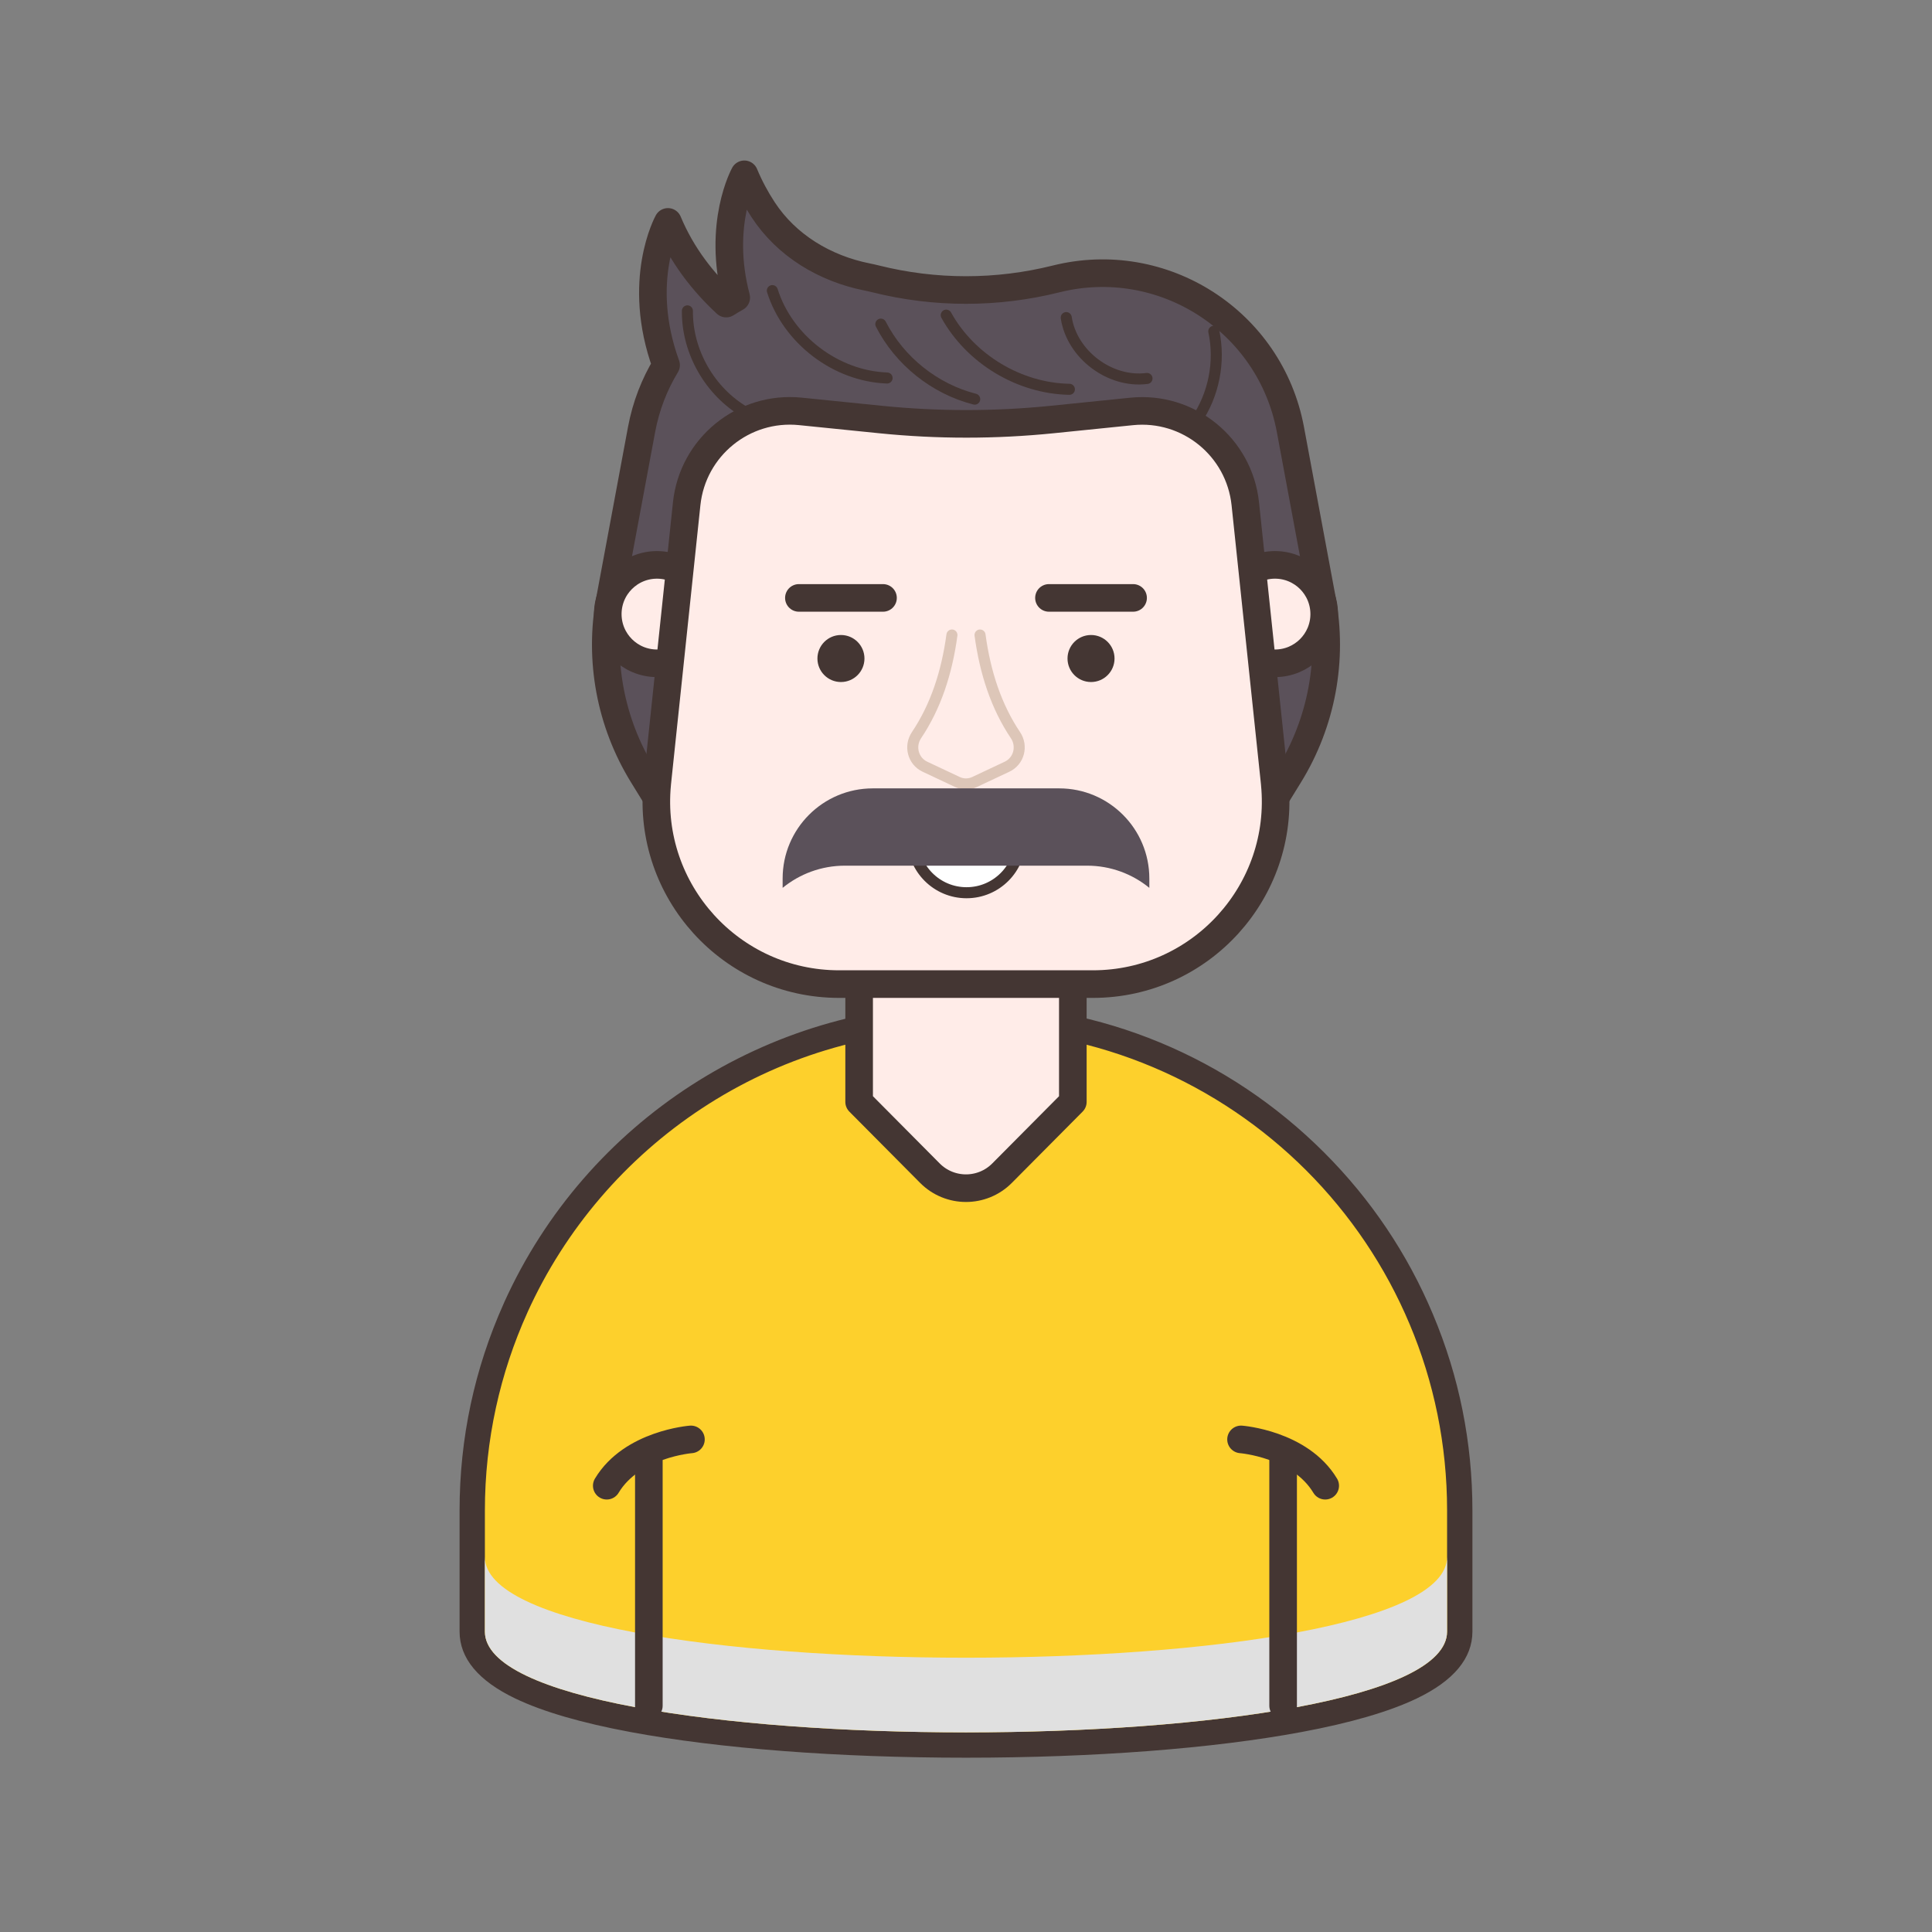<?xml version="1.0" encoding="utf-8"?>
<!-- Generator: Adobe Illustrator 16.0.0, SVG Export Plug-In . SVG Version: 6.00 Build 0)  -->
<!DOCTYPE svg PUBLIC "-//W3C//DTD SVG 1.1//EN" "http://www.w3.org/Graphics/SVG/1.1/DTD/svg11.dtd">
<svg version="1.1" id="Layer_1" xmlns="http://www.w3.org/2000/svg" xmlns:xlink="http://www.w3.org/1999/xlink" x="0px" y="0px"
	 width="350px" height="350px" viewBox="0 0 350 350" enable-background="new 0 0 350 350" xml:space="preserve">
<rect x="0" y="0" width="350" height="350" fill="#808080" stroke="none"/>
<g>
	<g>
		
			<path fill="#5B515A" stroke="#443633" stroke-width="5" stroke-linecap="round" stroke-linejoin="round" stroke-miterlimit="10" d="
			M239.492,108.532l-5.727-30.742c-3.654-19.617-23.086-32.097-42.445-27.258h-0.001c-10.716,2.677-21.927,2.677-32.644,0h0
			c-0.535-0.135-1.07-0.254-1.604-0.361c-7.634-1.528-14.569-5.675-18.831-12.191c-1.288-1.969-2.44-4.1-3.399-6.402
			c0,0-4.984,8.991-1.465,22.334c-0.616,0.345-1.226,0.702-1.819,1.084c-4.161-3.858-8.026-8.731-10.553-14.795
			c0,0-5.905,10.638-0.335,25.949c-2.112,3.477-3.646,7.391-4.438,11.642l-5.727,30.742c-2.048,10.996,0.068,22.359,5.936,31.881
			l11.745,19.059h93.625l11.747-19.059C239.424,130.892,241.54,119.528,239.492,108.532z"/>
		<g>
			<g>
				<path fill="#FDD02C" d="M175,316.131c-9.156,0-89.45-0.578-89.45-20.559v-21.92c0-12.773,2.639-25.109,7.843-36.672
					c0.018-0.049,0.037-0.096,0.058-0.141c14.46-31.977,46.47-52.637,81.549-52.637c23.881,0,46.343,9.303,63.25,26.197
					c8.263,8.262,14.734,17.887,19.237,28.609c4.62,10.961,6.962,22.617,6.962,34.643v21.92
					C264.45,315.553,184.156,316.131,175,316.131z"/>
				<g>
					<path fill="#443633" d="M175,186.496c24.056,0,45.852,9.76,61.63,25.527c7.932,7.932,14.331,17.371,18.742,27.873
						c4.375,10.381,6.783,21.783,6.783,33.756v21.92c0,12.176-43.577,18.264-87.156,18.264s-87.157-6.088-87.157-18.264v-21.92
						c0-12.775,2.755-24.922,7.697-35.855v-0.012C109.219,207.537,139.651,186.496,175,186.496 M175,181.908
						c-35.979,0-68.809,21.191-83.639,53.986c-0.03,0.066-0.059,0.135-0.086,0.203c-5.321,11.844-8.019,24.477-8.019,37.555v21.92
						c0,4.838,3.396,8.918,10.095,12.127c4.963,2.377,11.991,4.424,20.888,6.08c16.076,2.994,37.654,4.645,60.76,4.645
						c23.106,0,44.685-1.65,60.759-4.645c8.898-1.656,15.927-3.703,20.89-6.08c6.697-3.209,10.094-7.289,10.094-12.127v-21.92
						c0-12.332-2.402-24.289-7.144-35.535c-4.616-10.994-11.253-20.865-19.726-29.338C222.532,191.451,199.493,181.908,175,181.908
						L175,181.908z"/>
				</g>
			</g>
			<g>
				<path fill="#E0E0E0" d="M87.838,282.047v13.527c0,24.354,174.313,24.354,174.313,0v-13.527
					C262.151,306.4,87.838,306.4,87.838,282.047z"/>
			</g>
		</g>
		
			<path fill="#FFECE8" stroke="#443633" stroke-width="5" stroke-linecap="round" stroke-linejoin="round" stroke-miterlimit="10" d="
			M155.64,180.129v-20.18h38.714v20.18l0,0v19.49l-12.819,12.908c-3.604,3.629-9.472,3.629-13.076,0l-12.819-12.908V180.129
			L155.64,180.129z"/>
		<g>
			<g>
				
					<circle fill="#FFECE8" stroke="#443633" stroke-width="5" stroke-linecap="round" stroke-linejoin="round" stroke-miterlimit="10" cx="230.976" cy="111.248" r="8.916"/>
				
					<circle fill="#FFECE8" stroke="#443633" stroke-width="5" stroke-linecap="round" stroke-linejoin="round" stroke-miterlimit="10" cx="119.018" cy="111.248" r="8.915"/>
			</g>
			
				<path fill="#FFECE8" stroke="#443633" stroke-width="5" stroke-linecap="round" stroke-linejoin="round" stroke-miterlimit="10" d="
				M197.972,178.279h-45.95c-19.584,0-34.843-16.877-32.965-36.264c0.013-0.247,0.05-0.494,0.074-0.742l5.267-50.008
				c1.085-10.299,10.293-17.782,20.597-16.738l14.532,1.474c10.354,1.05,20.789,1.048,31.141-0.006l14.326-1.458
				c10.306-1.05,19.519,6.435,20.604,16.737l5.266,50c0.024,0.248,0.061,0.495,0.073,0.742
				C232.815,161.402,217.557,178.279,197.972,178.279z"/>
		</g>
		<g>
			<g>
				
					<path fill="none" stroke="#DDC6B8" stroke-width="2" stroke-linecap="round" stroke-linejoin="round" stroke-miterlimit="10" d="
					M172.451,115.037c-0.926,6.845-2.945,12.972-6.418,18.144c-1.338,1.992-0.637,4.698,1.534,5.72l5.883,2.769
					c0.98,0.461,2.115,0.461,3.095,0l5.883-2.769c2.172-1.022,2.873-3.728,1.534-5.72c-3.473-5.172-5.491-11.299-6.419-18.144"/>
				<g>
					<g>
						
							<line fill="none" stroke="#443633" stroke-width="5" stroke-linecap="round" stroke-linejoin="round" stroke-miterlimit="10" x1="190.03" y1="108.317" x2="205.27" y2="108.317"/>
						<circle fill="#443633" cx="197.65" cy="119.296" r="4.259"/>
					</g>
					<g>
						
							<line fill="none" stroke="#443633" stroke-width="5" stroke-linecap="round" stroke-linejoin="round" stroke-miterlimit="10" x1="144.726" y1="108.317" x2="159.965" y2="108.317"/>
						<circle fill="#443633" cx="152.345" cy="119.296" r="4.26"/>
					</g>
				</g>
			</g>
			
				<path fill="#FFFFFF" stroke="#443633" stroke-width="2" stroke-linecap="round" stroke-linejoin="round" stroke-miterlimit="10" d="
				M175.097,161.726L175.097,161.726c-5.374,0-9.73-4.356-9.73-9.73v-0.154h19.459v0.154
				C184.826,157.37,180.471,161.726,175.097,161.726z"/>
		</g>
		<g>
			<g>
				
					<line fill="none" stroke="#443633" stroke-width="5" stroke-linecap="round" stroke-linejoin="round" stroke-miterlimit="10" x1="117.545" y1="263.645" x2="117.545" y2="309.008"/>
				
					<line fill="none" stroke="#443633" stroke-width="5" stroke-linecap="round" stroke-linejoin="round" stroke-miterlimit="10" x1="232.45" y1="263.645" x2="232.45" y2="309.008"/>
			</g>
			<g>
				
					<path fill="none" stroke="#443633" stroke-width="5" stroke-linecap="round" stroke-linejoin="round" stroke-miterlimit="10" d="
					M125.17,260.762c0,0-10.715,0.822-15.249,8.389"/>
				
					<path fill="none" stroke="#443633" stroke-width="5" stroke-linecap="round" stroke-linejoin="round" stroke-miterlimit="10" d="
					M224.825,260.762c0,0,10.714,0.822,15.249,8.389"/>
			</g>
		</g>
		<path fill="#5B515A" d="M153.069,156.824h43.859c4.281,0,8.207,1.508,11.285,4.02v-1.693c0-9.018-7.31-16.329-16.329-16.329
			h-33.772c-9.019,0-16.33,7.311-16.33,16.329v1.693C144.86,158.333,148.787,156.824,153.069,156.824z"/>
	</g>
	<path fill="none" stroke="#443633" stroke-width="2" stroke-linecap="round" stroke-linejoin="round" stroke-miterlimit="10" d="
		M139.918,52.647c2.785,8.856,11.507,15.5,20.785,15.832"/>
	<path fill="none" stroke="#443633" stroke-width="2" stroke-linecap="round" stroke-linejoin="round" stroke-miterlimit="10" d="
		M124.529,56.319c-0.073,7.384,4.086,14.663,10.485,18.349"/>
	<path fill="none" stroke="#443633" stroke-width="2" stroke-linecap="round" stroke-linejoin="round" stroke-miterlimit="10" d="
		M171.419,57.092c4.4,7.956,13.223,13.267,22.313,13.435"/>
	<path fill="none" stroke="#443633" stroke-width="2" stroke-linecap="round" stroke-linejoin="round" stroke-miterlimit="10" d="
		M193.159,57.536c1.013,6.688,7.925,11.896,14.631,11.025"/>
	<path fill="none" stroke="#443633" stroke-width="2" stroke-linecap="round" stroke-linejoin="round" stroke-miterlimit="10" d="
		M219.89,60.018c1.184,5.506,0.011,11.478-3.166,16.127"/>
	<path fill="none" stroke="#443633" stroke-width="2" stroke-linecap="round" stroke-linejoin="round" stroke-miterlimit="10" d="
		M159.569,58.72c3.4,6.662,9.761,11.743,17.009,13.587"/>
</g>
</svg>
